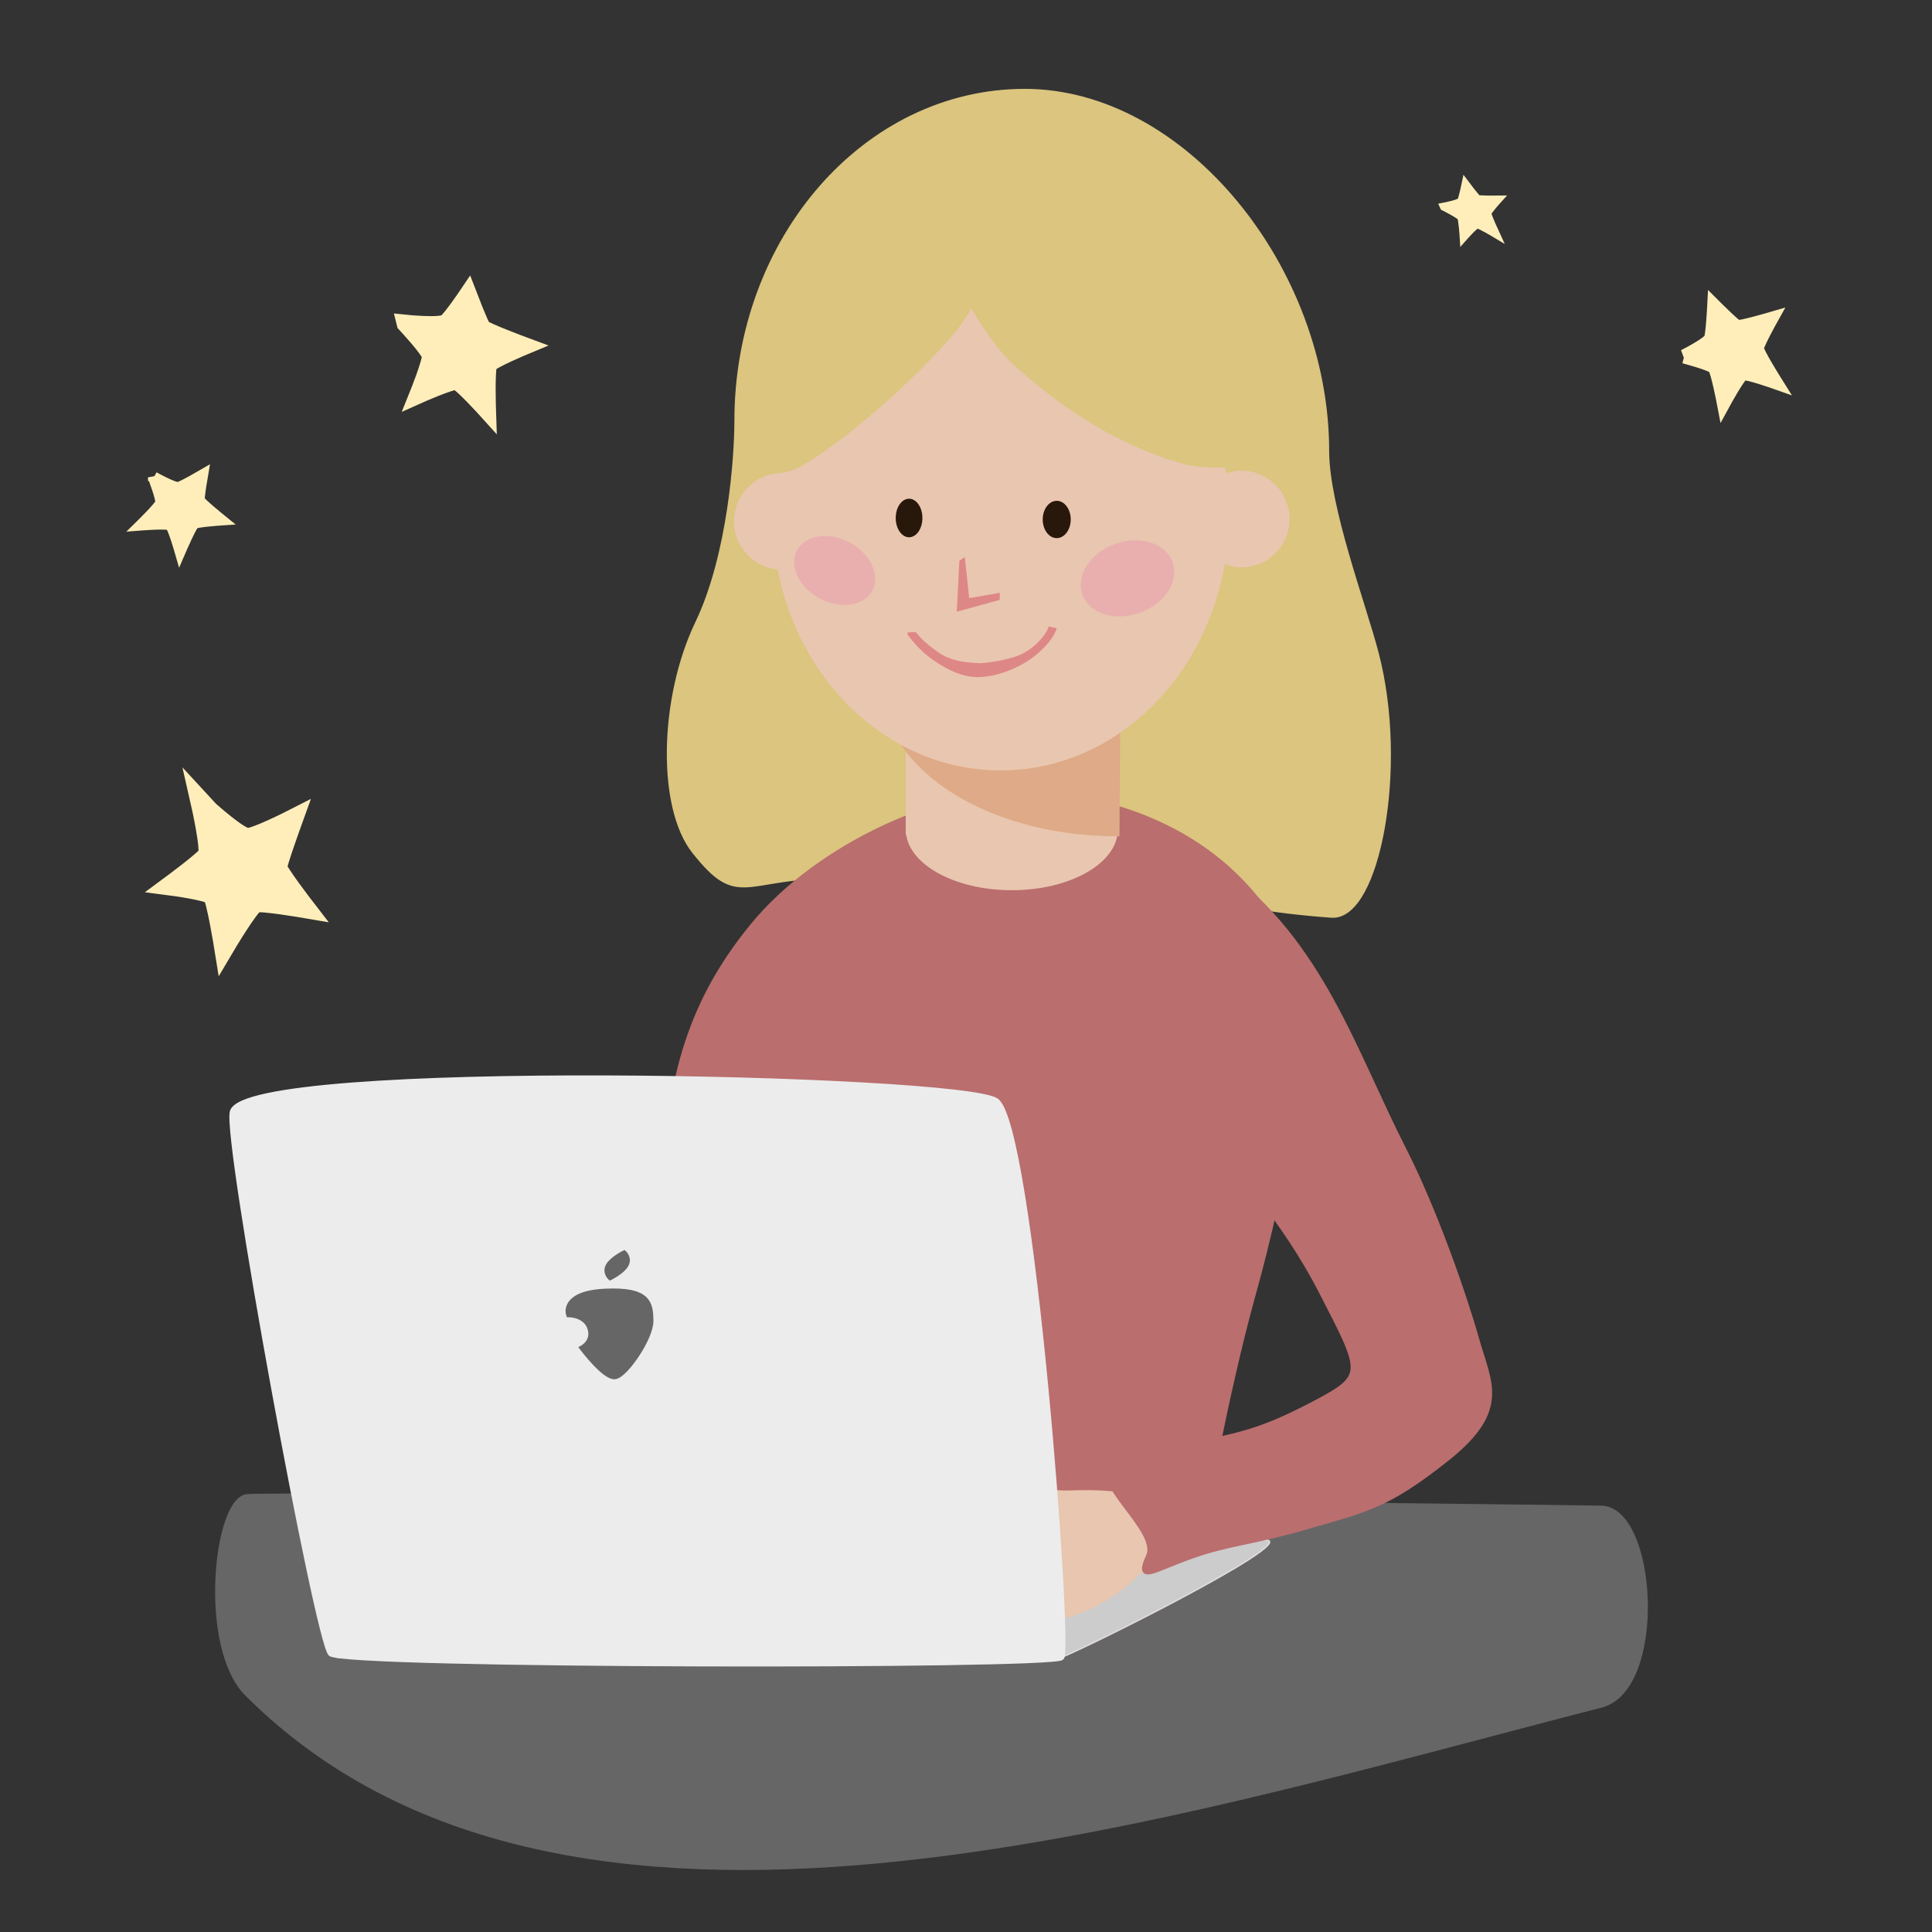 <?xml version="1.0" encoding="UTF-8" standalone="no"?>
<!-- Created with Inkscape (http://www.inkscape.org/) -->

<svg
   xmlns:dc="http://purl.org/dc/elements/1.1/"
   xmlns:cc="http://creativecommons.org/ns#"
   xmlns:rdf="http://www.w3.org/1999/02/22-rdf-syntax-ns#"
   xmlns:svg="http://www.w3.org/2000/svg"
   xmlns="http://www.w3.org/2000/svg"
   xmlns:sodipodi="http://sodipodi.sourceforge.net/DTD/sodipodi-0.dtd"
   xmlns:inkscape="http://www.inkscape.org/namespaces/inkscape"
   width="140mm"
   height="140mm"
   viewBox="0 0 140 140"
   version="1.1"
   id="svg5215"
   inkscape:version="0.92.4 (5da689c313, 2019-01-14)"
   sodipodi:docname="img_skills.svg">
  <rect x="0" y="0" width="140" height="140" fill="#333333" stroke="none"/>
  <defs
     id="defs5209">
    <inkscape:path-effect
       effect="bspline"
       id="path-effect5315"
       is_visible="true"
       weight="33.333"
       steps="2"
       helper_size="0"
       apply_no_weight="true"
       apply_with_weight="true"
       only_selected="false" />
    <inkscape:path-effect
       effect="bspline"
       id="path-effect5315-0"
       is_visible="true"
       weight="33.333"
       steps="2"
       helper_size="0"
       apply_no_weight="true"
       apply_with_weight="true"
       only_selected="false" />
  </defs>
  <sodipodi:namedview
     id="base"
     pagecolor="#ffffff"
     bordercolor="#666666"
     borderopacity="1.0"
     inkscape:pageopacity="0.0"
     inkscape:pageshadow="2"
     inkscape:zoom="0.98994949"
     inkscape:cx="133.88994"
     inkscape:cy="288.22626"
     inkscape:document-units="mm"
     inkscape:current-layer="layer1"
     showgrid="false"
     inkscape:window-width="1920"
     inkscape:window-height="1001"
     inkscape:window-x="-9"
     inkscape:window-y="-9"
     inkscape:window-maximized="1"
     inkscape:lockguides="true" />
  <g
     inkscape:label="Layer 1"
     inkscape:groupmode="layer"
     id="layer1"
     transform="translate(0,-157)">
    <path
       style="opacity:1;fill:#dbc57f;fill-opacity:1;stroke:#dbc57f;stroke-width:0.586;stroke-opacity:1;paint-order:fill markers stroke"
       d="m 53.509,187.518 c 0,2.533 -0.478,9.726 -2.858,14.69 -2.588,5.397 -2.756,13.263 -0.246,16.422 3.168,3.986 3.369,1.778 10.044,1.716 6.675,-0.061 15.964,0.6 21.456,0.6 5.699,1e-5 4.995,1.561 14.588,2.264 3.156,0.232 5.296,-10.538 3.121,-18.854 -0.927,-3.543 -3.591,-10.59 -3.591,-14.681 0,-13.137 -10.306,-25.943 -21.765,-25.943 -11.46,0 -20.749,10.649 -20.749,23.786 z"
       id="path4797-2"
       inkscape:connector-curvature="0"
       sodipodi:nodetypes="csszssssssc" />
    <ellipse
       style="fill:#e9c6af;stroke:#e9c6af;stroke-width:0.491;stroke-opacity:1"
       id="path81-5"
       cx="-89.968"
       cy="194.61"
       rx="3.233"
       ry="3.258"
       transform="scale(-1,1)" />
    <ellipse
       style="fill:#e9c6af;stroke:#e9c6af;stroke-width:0.491;stroke-opacity:1"
       id="path81-0-7"
       cx="-56.663"
       cy="194.782"
       rx="3.233"
       ry="3.258"
       transform="scale(-1,1)" />
    <path
       style="opacity:1;fill:#ba6e6e;fill-opacity:1;stroke:#ba6e6e;stroke-width:1.048;stroke-miterlimit:4;stroke-dasharray:none;stroke-opacity:1;paint-order:fill markers stroke"
       d="m 44.402,268.892 c 0,0 4.176,-10.578 4.03,-21.612 -0.146,-11.035 1.622,-17.156 6.341,-22.943 4.719,-5.787 13.709,-9.789 19.802,-9.506 6.042,0.281 13.822,2.724 17.93,10.094 2.913,5.227 0.019,18.455 -2.018,25.759 -2.037,7.303 -3.785,17.29 -3.785,17.29 l -14.585,1.231 z"
       id="path4872-1"
       inkscape:connector-curvature="0"
       sodipodi:nodetypes="czzsszccc" />
    <g
       id="g4870-4"
       transform="matrix(-1.555,0,0,1.276,305.226,126.026)">
      <rect
         y="57.425"
         x="144.326"
         height="14.098"
         width="9.622"
         id="rect4838-0"
         style="opacity:1;fill:#e9c6af;fill-opacity:1;stroke:#e9c6af;stroke-width:0.265;stroke-opacity:1;paint-order:fill markers stroke" />
      <ellipse
         ry="3.322"
         rx="4.809"
         cy="71.373"
         cx="149.136"
         id="path4842-9"
         style="opacity:1;fill:#e9c6af;fill-opacity:1;stroke:#e9c6af;stroke-width:0.269;stroke-opacity:1;paint-order:fill markers stroke" />
    </g>
    <ellipse
       style="opacity:1;fill:#28170b;fill-opacity:1;stroke-width:0.421;paint-order:fill markers stroke"
       id="path4752-5-8"
       cx="-65.397"
       cy="190.838"
       rx="0.889"
       ry="1.273"
       transform="scale(-1,1)" />
    <path
       style="opacity:1;fill:#deaa87;fill-opacity:1;stroke:#deaa87;stroke-width:0.555;stroke-opacity:1;paint-order:fill markers stroke"
       id="path4951-8"
       sodipodi:type="arc"
       sodipodi:cx="-80.911591"
       sodipodi:cy="206.5219"
       sodipodi:rx="16.774563"
       sodipodi:ry="10.79493"
       sodipodi:start="0"
       sodipodi:end="1.5669638"
       d="m -64.137,206.522 a 16.775,10.795 0 0 1 -16.71,10.795 l -0.064,-10.795 z"
       transform="scale(-1,1)" />
    <ellipse
       style="opacity:1;fill:#e9c6af;stroke:#e9c6af;stroke-width:0.425;stroke-opacity:1"
       id="path77-5"
       cx="-72.514"
       cy="194.352"
       rx="16.329"
       ry="18.264"
       transform="scale(-1,1)" />
    <ellipse
       style="opacity:1;fill:#28170b;fill-opacity:1;stroke-width:0.464;paint-order:fill markers stroke"
       id="path4752-01"
       cx="-76.574"
       cy="194.643"
       rx="1.015"
       ry="1.352"
       transform="scale(-1,1)" />
    <ellipse
       style="opacity:1;fill:#28170b;fill-opacity:1;stroke-width:0.474;paint-order:fill markers stroke"
       id="path4752-0-9"
       ry="1.397"
       rx="0.967"
       cy="194.536"
       cx="-65.874"
       transform="scale(-1,1)" />
    <path
       style="color:#000000;font-style:normal;font-variant:normal;font-weight:normal;font-stretch:normal;font-size:medium;line-height:normal;font-family:sans-serif;font-variant-ligatures:normal;font-variant-position:normal;font-variant-caps:normal;font-variant-numeric:normal;font-variant-alternates:normal;font-feature-settings:normal;text-indent:0;text-align:start;text-decoration:none;text-decoration-line:none;text-decoration-style:solid;text-decoration-color:#000000;letter-spacing:normal;word-spacing:normal;text-transform:none;writing-mode:lr-tb;direction:ltr;text-orientation:mixed;dominant-baseline:auto;baseline-shift:baseline;text-anchor:start;white-space:normal;shape-padding:0;clip-rule:nonzero;display:inline;overflow:visible;visibility:visible;opacity:1;isolation:auto;mix-blend-mode:normal;color-interpolation:sRGB;color-interpolation-filters:linearRGB;solid-color:#000000;solid-opacity:1;vector-effect:none;fill:#de8787;fill-opacity:1;fill-rule:nonzero;stroke:none;stroke-width:0.726px;stroke-linecap:butt;stroke-linejoin:miter;stroke-miterlimit:4;stroke-dasharray:none;stroke-dashoffset:0;stroke-opacity:1;color-rendering:auto;image-rendering:auto;shape-rendering:auto;text-rendering:auto;enable-background:accumulate"
       d="m 69.52,197.639 0.391,-0.279 0.321,2.98 2.222,-0.381 -0.014,0.512 -3.109,0.854 z"
       id="path4787-5"
       inkscape:connector-curvature="0"
       sodipodi:nodetypes="ccccccc" />
    <path
       style="color:#000000;font-style:normal;font-variant:normal;font-weight:normal;font-stretch:normal;font-size:medium;line-height:normal;font-family:sans-serif;font-variant-ligatures:normal;font-variant-position:normal;font-variant-caps:normal;font-variant-numeric:normal;font-variant-alternates:normal;font-feature-settings:normal;text-indent:0;text-align:start;text-decoration:none;text-decoration-line:none;text-decoration-style:solid;text-decoration-color:#000000;letter-spacing:normal;word-spacing:normal;text-transform:none;writing-mode:lr-tb;direction:ltr;text-orientation:mixed;dominant-baseline:auto;baseline-shift:baseline;text-anchor:start;white-space:normal;shape-padding:0;clip-rule:nonzero;display:inline;overflow:visible;visibility:visible;opacity:1;isolation:auto;mix-blend-mode:normal;color-interpolation:sRGB;color-interpolation-filters:linearRGB;solid-color:#000000;solid-opacity:1;vector-effect:none;fill:#de8787;fill-opacity:1;fill-rule:nonzero;stroke:none;stroke-width:0.58px;stroke-linecap:butt;stroke-linejoin:miter;stroke-miterlimit:4;stroke-dasharray:none;stroke-dashoffset:0;stroke-opacity:1;color-rendering:auto;image-rendering:auto;shape-rendering:auto;text-rendering:auto;enable-background:accumulate"
       d="m 76.573,202.525 c -0.213,0.731 -0.877,1.408 -1.501,1.934 -0.943,0.782 -2.538,1.535 -4.038,1.602 -1.252,0.057 -2.37,-0.514 -3.428,-1.246 -0.733,-0.513 -1.336,-1.154 -1.789,-1.759 -0.032,-0.059 -0.066,-0.115 -0.06,-0.224 l 0.593,-0.036 c 0,0 0.35,0.407 0.442,0.501 0.302,0.291 0.735,0.651 1.236,0.998 1.002,0.694 2.318,0.733 3.039,0.767 0.615,-0.044 2.357,-0.265 3.261,-0.82 0.685,-0.396 1.263,-1.041 1.553,-1.562 -0.001,0.01 0.112,-0.285 0.112,-0.285 z"
       id="path4793-0"
       inkscape:connector-curvature="0"
       sodipodi:nodetypes="cccccccccccccc" />
    <path
       style="fill:#dbc57f;fill-opacity:1;stroke:#dbc57f;stroke-width:0.506px;stroke-linecap:butt;stroke-linejoin:miter;stroke-opacity:1"
       d="m 66.596,170.735 c 0,0 3.464,9.32 7.126,12.601 3.662,3.281 7.593,5.752 12.083,7.039 1.598,0.458 4.988,0.157 4.988,0.157 l -4.424,-13.785 -10.746,-6.4 z"
       id="path4806-8"
       inkscape:connector-curvature="0"
       sodipodi:nodetypes="czscccc" />
    <path
       style="fill:#dbc57f;fill-opacity:1;stroke:#dbc57f;stroke-width:0.469px;stroke-linecap:butt;stroke-linejoin:miter;stroke-opacity:1"
       d="m 73.76,168.769 c 0,0 -1.686,8.483 -4.7,12.114 -3.014,3.631 -8.219,8.023 -10.9,9.569 -2.681,1.545 -3.775,-0.319 -3.775,-0.319 l 1.721,-12.376 9.687,-8.781 z"
       id="path4806-3-3"
       inkscape:connector-curvature="0"
       sodipodi:nodetypes="czzcccc" />
    <ellipse
       style="opacity:1;fill:#e9afaf;fill-opacity:1;stroke:#e9afaf;stroke-width:0.345;stroke-opacity:1;paint-order:fill markers stroke"
       id="path4901-5"
       cx="-165.71"
       cy="185.844"
       rx="3.01"
       ry="2.817"
       transform="matrix(-0.982,-0.191,-0.436,0.9,0,0)" />
    <ellipse
       style="opacity:1;fill:#e9afaf;fill-opacity:1;stroke:#e9afaf;stroke-width:0.3;stroke-opacity:1;paint-order:fill markers stroke"
       id="path4901-2-9"
       cx="109.647"
       cy="196.192"
       rx="2.237"
       ry="2.877"
       transform="matrix(-0.785,0.619,0.747,0.665,0,0)" />
    <path
       style="opacity:1;fill:#666666;fill-opacity:1;stroke:#666666;stroke-width:0.244;stroke-opacity:1;paint-order:fill markers stroke"
       d="m 116.039,266.227 c -4.445,-0.088 -95.87,-1.119 -98.167,-0.831 -2.298,0.288 -3.414,10.986 0,14.393 23.04,22.99 66.095,9.058 98.167,0.831 4.694,-1.204 3.96,-14.315 0,-14.393 z"
       id="rect5267"
       inkscape:connector-curvature="0"
       sodipodi:nodetypes="szass" />
    <path
       style="opacity:1;fill:#cccccc;fill-opacity:1;stroke:#e3dbdb;stroke-width:0.102;stroke-opacity:1;paint-order:fill markers stroke"
       d="m 91.749,268.598 c -2.615,-0.131 -52.226,0.116 -54.612,0.331 -2.131,0.192 -13.582,8.103 -12.649,8.172 0.933,0.069 51.549,0.145 52.162,0.094 0.612,-0.051 17.606,-8.472 15.099,-8.597 z"
       id="rect5044-9-2"
       inkscape:connector-curvature="0"
       sodipodi:nodetypes="cszzsc" />
    <g
       id="g8061"
       style="stroke:#e9c6af;stroke-opacity:1"
       transform="matrix(1.476,0.093,-0.051,1.732,14.027,57.392)">
      <path
         sodipodi:nodetypes="cscsc"
         inkscape:connector-curvature="0"
         id="path8051"
         d="m 51.737,118.048 c 0.45,1.221 -1.584,3.602 -4.727,4.552 -3.143,0.95 -5.964,1.316 -6.415,0.095 -0.45,-1.221 0.883,-3.664 4.078,-3.872 2.539,-0.165 6.613,-1.997 7.064,-0.776 z"
         style="opacity:1;fill:#e9c6af;fill-opacity:1;stroke:#e9c6af;stroke-width:0.191;stroke-opacity:1;paint-order:fill markers stroke" />
      <path
         sodipodi:nodetypes="cscsc"
         inkscape:connector-curvature="0"
         id="path8056"
         d="m 50.636,118.022 c 0.175,-0.647 -1.589,-0.697 -3.539,-0.532 -1.984,0.168 -3.227,-0.617 -3.402,0.029 -0.175,0.647 1.237,1.283 3.154,1.422 1.917,0.139 3.613,-0.273 3.788,-0.92 z"
         style="opacity:1;fill:#e9c6af;fill-opacity:1;stroke:#e9c6af;stroke-width:0.301;stroke-opacity:1;paint-order:fill markers stroke" />
    </g>
    <path
       style="opacity:1;fill:#ba6e6e;fill-opacity:1;stroke:#ba6e6e;stroke-width:0.419;stroke-miterlimit:4;stroke-dasharray:none;stroke-opacity:1;paint-order:fill markers stroke"
       d="m 83.258,269.756 c -0.86,1.906 0.16,1.031 2.994,0.018 2.833,-1.013 4.336,-0.969 8.484,-2.177 4.2,-1.223 5.772,-1.463 10.145,-4.957 4.373,-3.494 2.993,-5.406 2.096,-8.593 -0.897,-3.187 -3.048,-9.366 -5.279,-13.741 -3.653,-7.164 -5.953,-14.897 -13.154,-20.251 0.046,0.177 0.195,7.262 1.08,10.763 l 1.609,6.364 c 0,0 -0.204,1.327 -0.764,3.516 -0.56,2.189 2.206,3.882 5.311,9.902 3.105,6.02 3.253,6.142 -0.692,8.21 -3.945,2.067 -5.385,2.176 -8.472,2.91 -3.088,0.734 -4.238,1.137 -5.687,1.624 -2.165,0.727 3.19,4.506 2.331,6.413 z"
       id="path7356"
       inkscape:connector-curvature="0"
       sodipodi:nodetypes="czszzacsczzzzszc" />
    <path
       style="opacity:1;fill:#ececec;fill-opacity:1;stroke:#ececec;stroke-width:0.377;stroke-opacity:1;paint-order:fill markers stroke"
       d="m 72.177,236.752 c -2.688,-1.731 -54.312,-2.899 -55.336,0.816 -0.543,1.971 6.16,38.347 7.119,39.262 0.959,0.915 52.341,0.953 52.97,0.283 0.629,-0.67 -2.176,-38.701 -4.753,-40.361 z"
       id="rect5044"
       inkscape:connector-curvature="0"
       sodipodi:nodetypes="sszzs" />
    <path
       style="opacity:1;fill:#666666;fill-opacity:1;stroke:#666666;stroke-width:0.538;stroke-miterlimit:4;stroke-dasharray:none;stroke-opacity:1;paint-order:fill markers stroke"
       d="m 42.824,253.197 c 0.342,0.996 -0.52,1.506 -0.52,1.506 0,0 1.553,2.034 2.241,1.973 0.688,-0.061 2.55,-2.74 2.535,-3.967 -0.015,-1.235 -0.134,-2.192 -3.187,-2.059 -3.053,0.133 -2.62,1.535 -2.62,1.535 0,0 1.209,0.015 1.551,1.012 z"
       id="path8026"
       inkscape:connector-curvature="0"
       sodipodi:nodetypes="zczszcz" />
    <path
       style="opacity:1;fill:#666666;fill-opacity:1;stroke:#666666;stroke-width:0.343;stroke-miterlimit:4;stroke-dasharray:none;stroke-opacity:1;paint-order:fill markers stroke"
       d="m 44.068,248.71 c 0.281,-0.501 1.163,-0.929 1.163,-0.929 0,0 0.426,0.385 0.145,0.886 -0.281,0.501 -1.163,0.929 -1.163,0.929 0,0 -0.426,-0.385 -0.145,-0.886 z"
       id="path8048"
       inkscape:connector-curvature="0"
       sodipodi:nodetypes="cczccc" />
    <path
       class="star2"
       style="opacity:1;fill:#ffeeba;fill-opacity:1;stroke:#ffeeba;stroke-width:1.287;stroke-miterlimit:4;stroke-dasharray:none;stroke-opacity:1;paint-order:fill markers stroke"
       inkscape:transform-center-x="-0.21080614"
       inkscape:transform-center-y="-0.32812254"
       d="m 29.391,180.45 c 0,0 2.552,0.263 2.958,-0.06 0.405,-0.323 1.564,-2.044 1.564,-2.044 0,0 0.84,2.189 1.027,2.426 0.187,0.237 3.052,1.299 3.052,1.299 0,0 -2.385,0.993 -2.59,1.315 -0.205,0.322 -0.104,3.35 -0.104,3.35 0,0 -1.825,-2.022 -2.201,-2.116 -0.375,-0.095 -2.792,0.987 -2.792,0.987 0,0 0.97,-2.405 0.905,-2.839 -0.064,-0.433 -1.819,-2.317 -1.819,-2.317 z"
       id="path9714-7"
       inkscape:connector-curvature="0"
       sodipodi:nodetypes="czczczczczc" />
    <path
       class="star1"
       style="opacity:1;fill:#ffeeba;fill-opacity:1;stroke:#ffeeba;stroke-width:1.019;stroke-miterlimit:4;stroke-dasharray:none;stroke-opacity:1;paint-order:fill markers stroke"
       inkscape:transform-center-x="0.32904174"
       inkscape:transform-center-y="-0.054840298"
       d="m 122.041,182.83 c 0,0 1.814,-0.905 1.946,-1.293 0.132,-0.388 0.233,-2.353 0.233,-2.353 0,0 1.432,1.433 1.658,1.512 0.226,0.079 2.445,-0.573 2.445,-0.573 0,0 -1.019,1.826 -1.018,2.128 0.001,0.302 1.337,2.433 1.337,2.433 0,0 -2.055,-0.727 -2.346,-0.631 -0.291,0.096 -1.386,2.108 -1.386,2.108 0,0 -0.436,-2.286 -0.664,-2.549 -0.228,-0.263 -2.204,-0.782 -2.204,-0.782 z"
       id="path9714-7-3-3"
       inkscape:connector-curvature="0"
       sodipodi:nodetypes="czczczczczc" />
    <path
       class="star1"
       style="opacity:1;fill:#ffeeba;fill-opacity:1;stroke:#ffeeba;stroke-width:1.477;stroke-miterlimit:4;stroke-dasharray:none;stroke-opacity:1;paint-order:fill markers stroke"
       inkscape:transform-center-x="0.040326326"
       inkscape:transform-center-y="-0.26684685"
       d="m 15.127,215.764 c 0,0 2.186,1.974 2.811,1.977 0.624,0.003 3.263,-1.343 3.263,-1.343 0,0 -1.126,3.116 -1.131,3.445 -0.005,0.329 2.013,2.943 2.013,2.943 0,0 -3.132,-0.535 -3.568,-0.402 -0.436,0.133 -2.263,3.224 -2.263,3.224 0,0 -0.55,-3.418 -0.829,-3.755 -0.279,-0.338 -3.01,-0.694 -3.01,-0.694 0,0 2.385,-1.762 2.654,-2.175 0.269,-0.413 -0.512,-3.84 -0.512,-3.84 z"
       id="path9714-7-3-8"
       inkscape:connector-curvature="0"
       sodipodi:nodetypes="czczczczczcc" />
    <path
       class="star1"
       style="opacity:1;fill:#ffeeba;fill-opacity:1;stroke:#ffeeba;stroke-width:0.836;stroke-miterlimit:4;stroke-dasharray:none;stroke-opacity:1;paint-order:fill markers stroke"
       inkscape:transform-center-x="-0.17406984"
       inkscape:transform-center-y="0.16522914"
       d="m 11.14,191.592 c 0,0 1.483,0.832 1.808,0.75 0.326,-0.082 1.703,-0.886 1.703,-0.886 0,0 -0.281,1.61 -0.226,1.798 0.055,0.189 1.562,1.409 1.562,1.409 0,0 -1.724,0.117 -1.928,0.252 -0.204,0.135 -1.003,1.989 -1.003,1.989 0,0 -0.495,-1.72 -0.699,-1.876 -0.204,-0.155 -2.091,-0.008 -2.091,-0.008 0,0 1.336,-1.311 1.404,-1.583 0.068,-0.272 -0.53,-1.846 -0.53,-1.846 z"
       id="path9714-7-3-3-3"
       inkscape:connector-curvature="0"
       sodipodi:nodetypes="czczczczczc" />
    <path
       class="star2"
       style="opacity:1;fill:#ffeeba;fill-opacity:1;stroke:#ffeeba;stroke-width:0.581;stroke-miterlimit:4;stroke-dasharray:none;stroke-opacity:1;paint-order:fill markers stroke"
       inkscape:transform-center-x="0.18996679"
       inkscape:transform-center-y="-0.19308931"
       d="m 104.634,171.975 c 0,0 1.139,-0.213 1.247,-0.4 0.108,-0.187 0.321,-1.219 0.321,-1.219 0,0 0.732,0.976 0.858,1.051 0.127,0.076 1.485,0.057 1.485,0.057 0,0 -0.743,0.822 -0.765,0.983 -0.023,0.161 0.597,1.495 0.597,1.495 0,0 -1.154,-0.692 -1.332,-0.684 -0.179,0.008 -0.981,0.918 -0.981,0.918 0,0 -0.078,-1.283 -0.192,-1.456 -0.114,-0.174 -1.237,-0.743 -1.237,-0.743 z"
       id="path9714-7-3-3-3-2"
       inkscape:connector-curvature="0"
       sodipodi:nodetypes="czczczczczc" />
  </g>
  <style
     id="style40">
      @keyframes blink {
         0%, 100% {
                  opacity: 0;
            }
            50% {
                  opacity: 1;
            }
         } 
         
      .star1 {
         position: relative;
         animation: blink 1.5s ease infinite;
      }
      .star2 {
         position: relative;
         animation: blink 2.5s ease infinite;
      }
   </style>
</svg>

